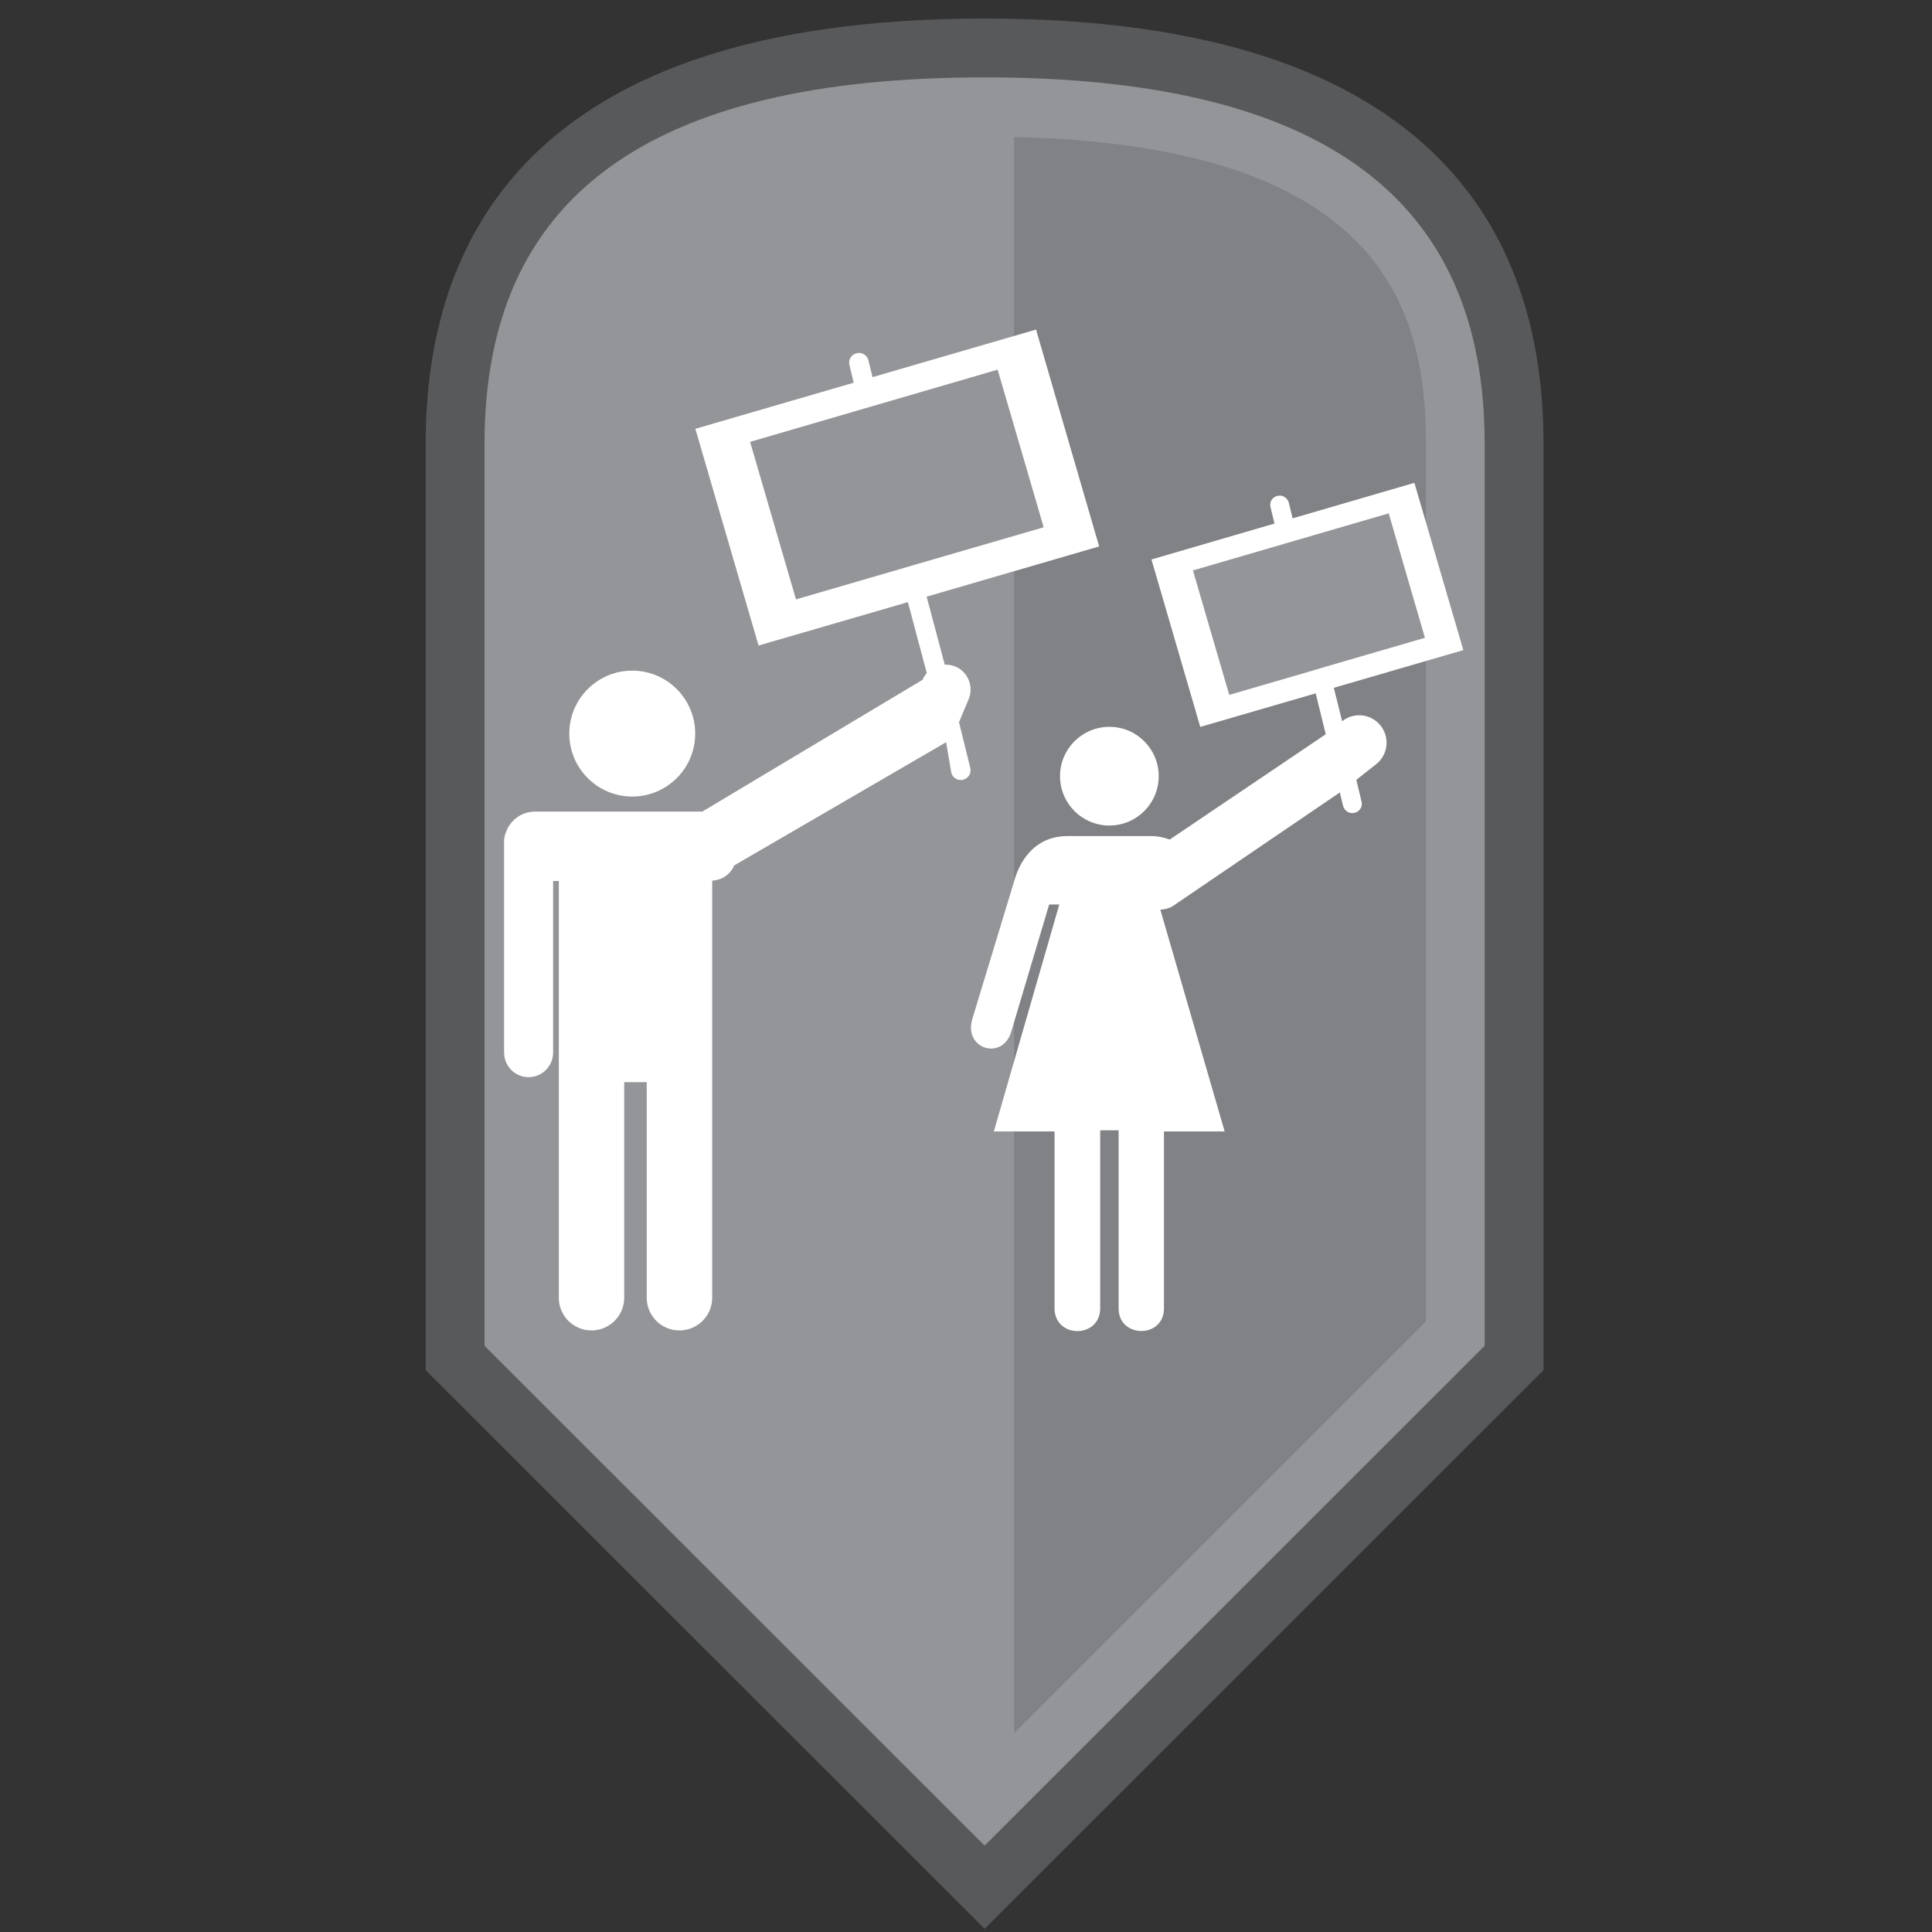 <?xml version="1.0" encoding="utf-8"?>
<!-- Generator: Adobe Illustrator 15.0.2, SVG Export Plug-In . SVG Version: 6.00 Build 0)  -->
<!DOCTYPE svg PUBLIC "-//W3C//DTD SVG 1.1//EN" "http://www.w3.org/Graphics/SVG/1.1/DTD/svg11.dtd">
<svg version="1.1" id="Layer_1" xmlns="http://www.w3.org/2000/svg" xmlns:xlink="http://www.w3.org/1999/xlink" x="0px" y="0px"
	 width="24px" height="24px" viewBox="0 0 24 24" enable-background="new 0 0 24 24" xml:space="preserve">
<rect x="0" y="0" width="24" height="24" fill="#333333" stroke="none"/>
<path fill="#58595B" d="M12.231,0.23c-5.739,0-6.943,2.824-6.943,5.279v11.512l6.943,6.939l6.943-6.939V5.51
	C19.175,3.054,17.971,0.23,12.231,0.23"/>
<path fill="#939598" d="M6.019,16.718V5.51c0-3.06,2.033-4.549,6.212-4.549s6.212,1.489,6.212,4.549v11.208l-6.212,6.209
	L6.019,16.718z"/>
<path fill="#808285" d="M12.597,1.702v19.827l5.117-5.114V5.51C17.714,3.78,17.111,1.806,12.597,1.702"/>
<g>
	<g>
		<circle fill="#FFFFFF" cx="7.854" cy="9.113" r="0.782"/>
		<path fill="#FFFFFF" d="M11.817,9.597c0.015,0.065,0.082,0.106,0.147,0.089c0.066-0.016,0.106-0.082,0.089-0.147l-0.14-0.568
			l0.119-0.283c0.068-0.159-0.007-0.342-0.165-0.409c-0.044-0.017-0.087-0.024-0.131-0.022l-0.225-0.845l2.143-0.624L12.87,4.094
			l-2.031,0.591l-0.051-0.209c-0.017-0.065-0.082-0.105-0.147-0.088c-0.065,0.016-0.106,0.082-0.089,0.146l0.053,0.22L8.638,5.327
			l0.785,2.692l1.855-0.539l0.235,0.882c-0.021,0.024-0.04,0.052-0.053,0.083l-2.736,1.637H6.646c-0.161,0-0.299,0.1-0.355,0.241
			c-0.018,0.039-0.029,0.083-0.029,0.127v2.625c0,0.168,0.136,0.306,0.304,0.306s0.305-0.138,0.305-0.306v-2.131h0.071v5.178
			c0,0.224,0.182,0.405,0.405,0.405c0.225,0,0.407-0.182,0.407-0.405v-2.679h0.28v2.679c0,0.224,0.182,0.405,0.406,0.405
			c0.225,0,0.407-0.182,0.407-0.405v-5.178V10.94c0.116-0.006,0.225-0.075,0.273-0.189l2.633-1.531L11.817,9.597z"/>
		<path fill="#939598" d="M11.407,7.003l1.558-0.453l-0.572-1.958l-1.475,0.43l-0.171,0.05L9.318,5.489l0.57,1.957l1.348-0.393"/>
	</g>
	<g>
		<circle fill="#FFFFFF" cx="13.781" cy="9.642" r="0.613"/>
		<path fill="#FFFFFF" d="M16.675,8.958L16.673,8.96l-0.104-0.416l1.609-0.468l-0.608-2.078l-1.513,0.441l-0.046-0.192
			c-0.017-0.064-0.079-0.103-0.143-0.087c-0.064,0.015-0.103,0.079-0.085,0.141l0.049,0.203L14.304,6.95l0.606,2.08l1.434-0.417
			l0.125,0.508l-1.938,1.308c-0.069-0.025-0.146-0.043-0.235-0.043h-1.034c-0.433,0-0.604,0.349-0.659,0.545l-0.525,1.729
			c-0.109,0.372,0.368,0.515,0.481,0.166l0.474-1.59h0.126l-0.813,2.819H13.1v2.196c0,0.379,0.567,0.379,0.567,0v-2.21h0.229v2.213
			c0,0.372,0.563,0.375,0.563,0v-2.199h0.754L14.414,11.3c0.068-0.003,0.137-0.024,0.193-0.07l2.037-1.386l0.04,0.167
			c0.018,0.063,0.08,0.102,0.144,0.086c0.063-0.015,0.103-0.079,0.085-0.141l-0.064-0.269l0.245-0.193
			c0.149-0.116,0.173-0.33,0.058-0.478C17.035,8.867,16.821,8.842,16.675,8.958z"/>
		<path fill="#939598" d="M16.471,8.281l1.23-0.358l-0.45-1.546l-1.167,0.34l-0.136,0.04l-1.129,0.329l0.451,1.546l1.065-0.31"/>
	</g>
</g>
</svg>

